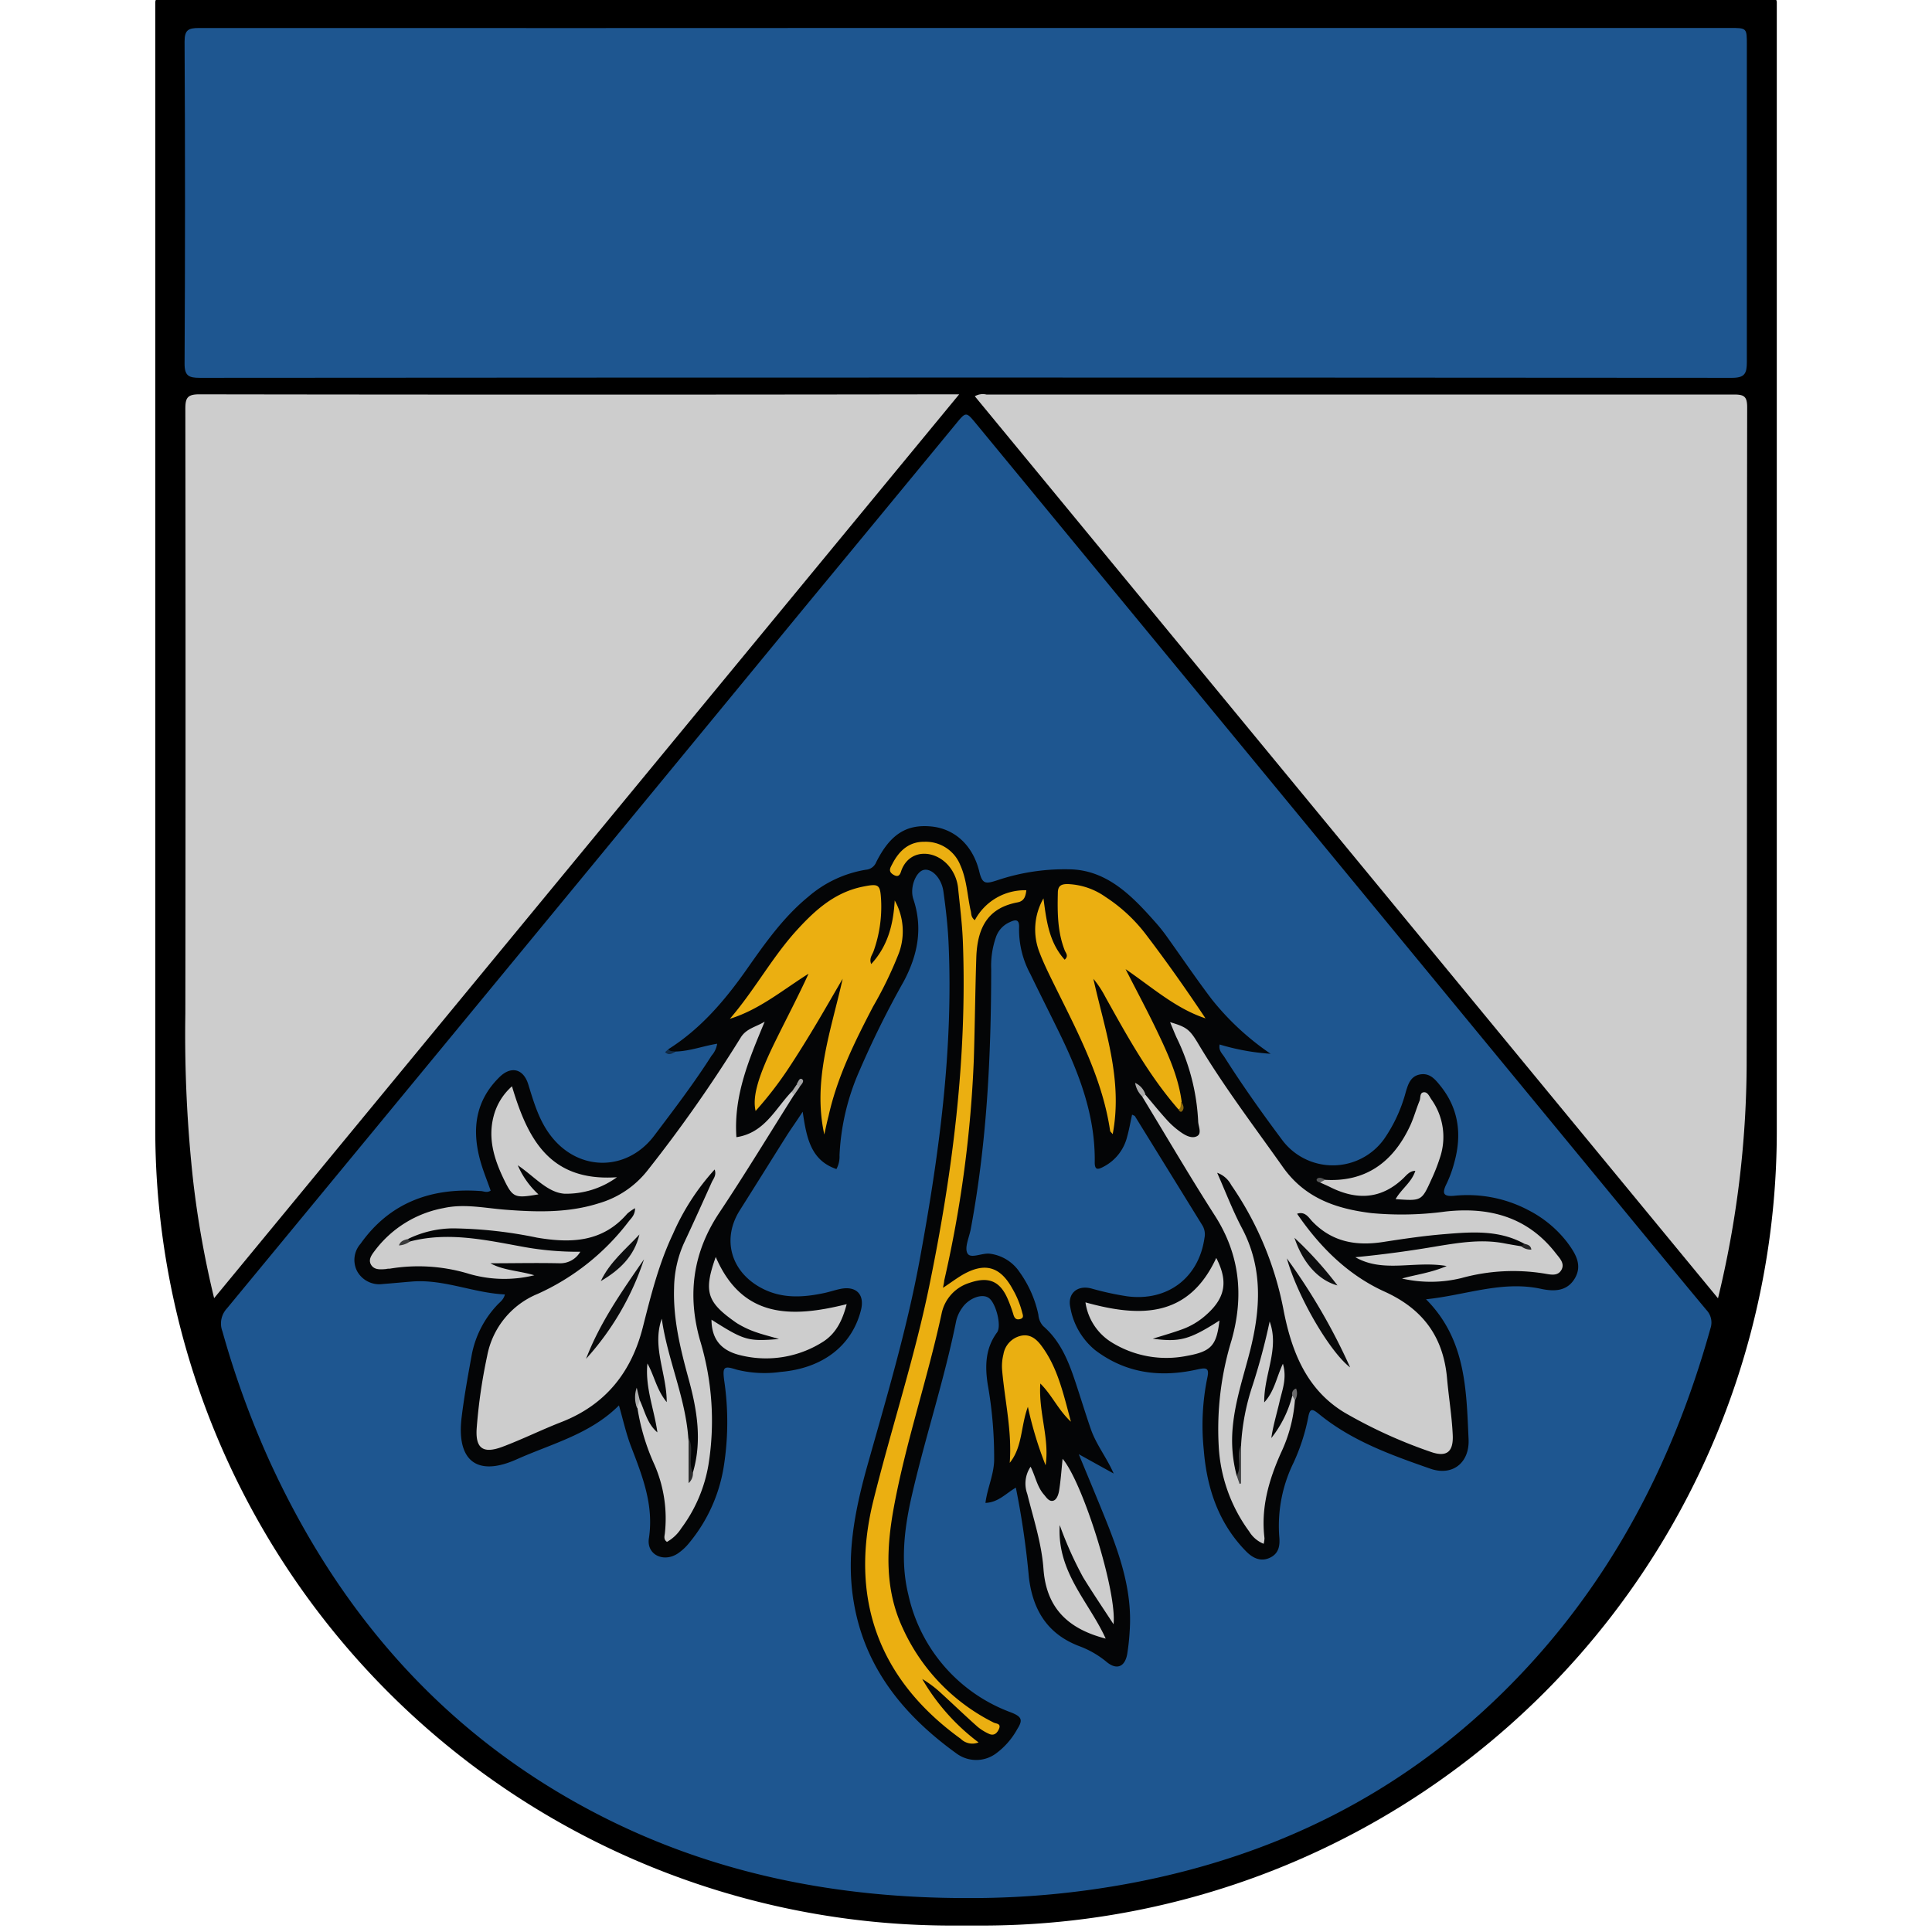 <svg id="Layer_1" data-name="Layer 1" xmlns="http://www.w3.org/2000/svg" viewBox="0 0 300 300"><defs><style>.cls-1{fill:#1e5690;}.cls-2{fill:#cdcdcd;}.cls-3{fill:#040506;}.cls-4{fill:#102a45;}.cls-5{fill:#ebaf11;}.cls-6{fill:#eaaf11;}.cls-7{fill:#2a2b2c;}.cls-8{fill:#434445;}.cls-9{fill:#acadad;}.cls-10{fill:#acacac;}.cls-11{fill:#adadad;}.cls-12{fill:#393a3b;}.cls-13{fill:#6b6b6c;}.cls-14{fill:#262627;}.cls-15{fill:#a1a1a2;}.cls-16{fill:#8a670c;}.cls-17{fill:#58595a;}.cls-18{fill:#090a0b;}.cls-19{fill:#0c0d0e;}.cls-20{fill:#08090a;}</style></defs><path d="M25.1-.6H274.9a1,1,0,0,1,1,1V175.65A123.39,123.39,0,0,1,152.5,299h-4.77A123.62,123.62,0,0,1,24.11,175.42V.4a1,1,0,0,1,1-1Z"/><path class="cls-1" d="M150.05,294.73c-19.83,0-38.87-3.66-56.65-12.71-23.91-12.18-40.63-31.16-51.66-55.4a141.2,141.2,0,0,1-7.2-19.88,3.43,3.43,0,0,1,.69-3.56q44.94-54.45,89.81-109Q136.76,80,148.48,65.76c1.5-1.83,1.55-1.83,3-.08l48.26,58.57,50.62,61.46c4.86,5.9,9.71,11.82,14.6,17.69a2.82,2.82,0,0,1,.64,2.87c-6,21.54-16.19,40.76-32.26,56.56s-35.24,25.24-57.17,29.48A134.55,134.55,0,0,1,150.05,294.73Z"/><path class="cls-1" d="M150,4.34H268.64c2.61,0,2.61,0,2.61,2.64,0,16.41,0,32.82,0,49.23,0,1.8-.34,2.46-2.32,2.46q-119-.09-237.9,0c-1.68,0-2.38-.28-2.37-2.21q.14-25,0-50c0-1.82.59-2.11,2.23-2.11Q90.46,4.37,150,4.34Z"/><path class="cls-2" d="M33.25,201.58A149.8,149.8,0,0,1,30,183.41a207.65,207.65,0,0,1-1.22-26q.06-47,0-93.94c0-1.72.35-2.24,2.18-2.24q57.85.09,115.7,0h2.28Z"/><path class="cls-2" d="M266.77,201.6,151.37,61.53a2.48,2.48,0,0,1,1.8-.27q58.05,0,116.08,0c1.59,0,2.05.31,2.05,2-.06,34.06,0,68.11-.08,102.17A156.25,156.25,0,0,1,266.77,201.6Z"/><path class="cls-3" d="M103.78,162.92c5-3.14,8.78-7.58,12.14-12.36,2.86-4.07,5.71-8.14,9.61-11.33a18.13,18.13,0,0,1,8.94-4.18,1.87,1.87,0,0,0,1.59-1.18c2.16-4.3,4.66-5.9,8.51-5.54,3.59.33,6.48,2.85,7.49,7,.48,2,1,1.94,2.79,1.36A32.78,32.78,0,0,1,166.49,135c5.64.28,9.47,4.3,13,8.3a25.32,25.32,0,0,1,1.6,2c2.36,3.29,4.63,6.65,7.08,9.88a41.43,41.43,0,0,0,9.13,8.45,35.33,35.33,0,0,1-7.91-1.44c-.21.94.42,1.43.77,2,2.77,4.36,5.76,8.57,8.85,12.71a9.81,9.81,0,0,0,15.94-.07,23.44,23.44,0,0,0,3.34-7.27c.36-1.19.73-2.45,2.21-2.72s2.32.72,3.1,1.69c2.93,3.59,3.43,7.66,2.22,12a18.47,18.47,0,0,1-1.21,3.31c-.7,1.42-.54,2,1.2,1.84a20.24,20.24,0,0,1,11.57,2.26,17.87,17.87,0,0,1,6,5c1.25,1.69,2.38,3.49,1.16,5.56s-3.29,2.05-5.26,1.63c-6.06-1.31-11.73,1-17.85,1.62,6.19,6.21,6.26,14,6.61,21.73.17,3.64-2.48,5.78-5.93,4.58-6.08-2.12-12.2-4.31-17.3-8.49-1-.79-1.4-1-1.67.51a30.91,30.91,0,0,1-2.29,7.07,22.25,22.25,0,0,0-2.21,11.4c.13,1.36,0,2.66-1.46,3.34s-2.7,0-3.69-1c-4.29-4.37-6.1-9.84-6.57-15.77a36.84,36.84,0,0,1,.54-11.13c.39-1.7-.22-1.63-1.6-1.33-5.67,1.26-11,.62-15.79-3a11,11,0,0,1-3.87-6.65c-.47-2.12,1.06-3.52,3.28-2.93a45.33,45.33,0,0,0,5.55,1.21c6.25.82,11.12-2.86,12-9.06a2.72,2.72,0,0,0-.28-1.88l-10.5-17c0-.09-.21-.13-.46-.27-.26,1.17-.45,2.3-.76,3.4a7.18,7.18,0,0,1-3.62,4.66c-.86.46-1.44.66-1.42-.7.1-7.41-2.54-14.07-5.74-20.56-1.41-2.88-2.86-5.74-4.25-8.62a14.52,14.52,0,0,1-1.76-7.16c.08-1.41-.54-1.35-1.51-.88a3.92,3.92,0,0,0-2.06,2.24,13.57,13.57,0,0,0-.76,5c0,13.55-.67,27-3.17,40.39-.24,1.28-1,2.86-.52,3.76s2.22-.06,3.44.06a6.54,6.54,0,0,1,4.68,2.89,17.57,17.57,0,0,1,2.9,6.59,2.92,2.92,0,0,0,.75,1.77c2.63,2.27,3.89,5.35,4.95,8.53.83,2.48,1.59,5,2.44,7.45s2.46,4.41,3.55,6.91l-5.42-3c1.52,3.68,2.82,6.78,4.08,9.9,2.28,5.66,4.29,11.39,3.82,17.65a34,34,0,0,1-.38,3.5c-.37,2-1.65,2.49-3.2,1.2a14.62,14.62,0,0,0-4.22-2.44c-5-1.89-7.26-5.67-7.85-10.76A128.56,128.56,0,0,0,157.74,231c-1.54.89-2.73,2.3-4.72,2.37.29-2.27,1.27-4.29,1.35-6.53a64.81,64.81,0,0,0-1-11.89c-.44-2.86-.36-5.59,1.45-8.05.75-1-.17-4.55-1.26-5.34s-3.2.06-4.2,1.59a5.57,5.57,0,0,0-.88,1.94c-1.83,9.11-4.77,17.93-6.86,27-1.19,5.12-1.84,10.39-.57,15.54a25.24,25.24,0,0,0,15.93,18.27c1.63.64,1.91,1.14,1,2.56a11.67,11.67,0,0,1-3.31,3.81,5.16,5.16,0,0,1-6.09.05c-8.17-5.88-14.28-13.26-16-23.49-1.22-7.12.1-14,2-20.88,3-10.68,6.2-21.34,8.22-32.27,3-16.28,5.25-32.65,4.49-49.27-.12-2.67-.43-5.34-.8-8-.28-2-1.75-3.56-3-3.34s-2.27,2.74-1.67,4.53c1.52,4.53.68,8.73-1.51,12.83a146.47,146.47,0,0,0-6.87,13.87,36.49,36.49,0,0,0-3.08,13.09,4.06,4.06,0,0,1-.48,2.14c-4-1.36-4.64-4.87-5.24-8.9-1,1.54-1.77,2.6-2.46,3.68-2.44,3.87-4.85,7.75-7.3,11.62-2.76,4.36-1.48,9.33,3.07,11.92,3.24,1.85,6.64,1.66,10.09.92.83-.18,1.64-.46,2.47-.63,2.48-.5,3.8.9,3.17,3.33-1.41,5.5-5.91,9-12.47,9.56a17.83,17.83,0,0,1-6.82-.35c-2-.64-2.22-.46-1.93,1.73a44.08,44.08,0,0,1-.1,13.47,24.63,24.63,0,0,1-5.3,11.65,8.16,8.16,0,0,1-1.85,1.72c-2.19,1.42-4.84.15-4.45-2.38.79-5.16-1-9.64-2.76-14.23-.77-2-1.23-4.11-1.89-6.41-4.46,4.47-10.43,5.94-15.87,8.37-6.17,2.77-9.38.22-8.56-6.51.4-3.3,1-6.58,1.6-9.86a15.5,15.5,0,0,1,3.91-7.57c.42-.47,1-.8,1.21-1.66-4.91-.23-9.49-2.41-14.46-2-1.5.12-3,.27-4.49.38a3.93,3.93,0,0,1-4-2,3.79,3.79,0,0,1,.53-4.24c4.55-6.43,11-8.73,18.6-8.2.51,0,1,.34,1.61-.06-.55-1.57-1.2-3.13-1.64-4.75-1.3-4.79-.73-9.21,3-12.87,1.8-1.78,3.71-1.32,4.47,1.09.89,2.88,1.71,5.76,3.64,8.18,4.33,5.44,11.74,5.35,15.93-.19,3.07-4.07,6.17-8.12,8.91-12.43a3.55,3.55,0,0,0,.86-1.84c-2.2.36-4.23,1.14-6.38,1.21C104.47,163.34,103.87,163.9,103.78,162.92Z"/><path class="cls-4" d="M103.78,162.92c.28.4.74.28,1.13.37-.53.3-1.06.67-1.64.09Z"/><path class="cls-2" d="M99.34,217.42c.8,1.72,1.16,3.67,2.74,5-.49-3.58-1.93-7-1.55-10.7,1.08,1.91,1.43,4.11,3,6,0-4.48-2.33-8.59-.77-12.95.88,6.28,3.65,12.13,4.12,18.51a42.11,42.11,0,0,1,.13,4.63c0,.35-.27,1,.55.86,1.48-4.9.71-9.72-.59-14.49s-2.45-9.33-2.3-14.24a17.57,17.57,0,0,1,1.53-7c1.47-3.13,2.89-6.28,4.31-9.44.25-.56.78-1.08.46-2a36.55,36.55,0,0,0-6.47,10c-2.2,4.62-3.43,9.56-4.68,14.49-1.76,6.93-5.73,12-12.58,14.7-3.1,1.2-6.09,2.69-9.2,3.86s-4.3.21-4-3.12a83.67,83.67,0,0,1,1.61-11,13,13,0,0,1,7.85-9.62,36.66,36.66,0,0,0,14.11-11.23c.42-.54,1-1,1-2.07a6.63,6.63,0,0,0-1.22.86c-3.83,4.44-8.73,4.6-14,3.71a67.88,67.88,0,0,0-13-1.44,16.19,16.19,0,0,0-7,1.63c-.22.52.06.48.41.37,5.91-1.49,11.69-.18,17.46.87a47.06,47.06,0,0,0,8.85.76,3.59,3.59,0,0,1-3.22,1.79c-3.57-.08-7.14,0-10.74,0,2,1.11,4.39,1.14,6.82,1.86a19.53,19.53,0,0,1-10.45-.31,27,27,0,0,0-12-.71c-.19,0-.39,0-.59.06-.85.06-1.81.17-2.31-.67s.15-1.61.66-2.29a17.28,17.28,0,0,1,10.6-6.51c3.2-.71,6.37,0,9.55.25,4.9.38,9.79.52,14.57-1a14.88,14.88,0,0,0,7.62-5.19A219.1,219.1,0,0,0,115,161.14c.87-1.45,2.4-1.67,3.74-2.5-2.38,5.74-4.85,11.43-4.39,17.94,4.36-.65,6-4.37,8.56-7.05.38-.1.57,0,.43.42-3.87,6.12-7.62,12.32-11.64,18.35-4.13,6.19-5,12.76-3,19.82A43,43,0,0,1,110,227.5a22.85,22.85,0,0,1-4.21,9.81,6.23,6.23,0,0,1-2.22,2.11c-.52-.33-.41-.81-.34-1.25a20.87,20.87,0,0,0-1.6-10.72,33.63,33.63,0,0,1-2.64-8.77C98.89,218.2,98.42,217.59,99.34,217.42Z"/><path class="cls-2" d="M236.69,193.13c-3.94-2.18-8.21-1.84-12.43-1.49-3.19.26-6.36.73-9.52,1.22-4.18.64-7.91,0-11-3.23-.55-.6-1.1-1.57-2.33-1.16,3.55,5.18,7.9,9.51,13.58,12.09,6,2.72,9.15,7.07,9.71,13.51.26,2.93.75,5.84.88,8.77.12,2.68-1,3.5-3.55,2.56a75.53,75.53,0,0,1-13.31-6.09c-5.76-3.51-8.09-9.26-9.36-15.62A51,51,0,0,0,191.18,184a3.94,3.94,0,0,0-2.18-1.89c1.3,2.93,2.41,5.87,3.87,8.63,3.27,6.2,2.87,12.57,1.23,19.05-1,3.91-2.31,7.74-2.68,11.81a21.36,21.36,0,0,0,.62,7.56c.81.1.49-.53.52-.87a25.64,25.64,0,0,1,.15-3.82,35.17,35.17,0,0,1,1.8-9.37,98.84,98.84,0,0,0,2.64-9.9c1.56,4.25-.91,8.21-.84,12.56,1.59-1.72,1.88-3.84,2.9-6,.66,2.28-.11,4.08-.52,5.88s-1,3.7-1.28,5.66a17.56,17.56,0,0,0,3.26-6.59c.75-.07.5.39.4.77a23,23,0,0,1-2.15,8.09c-1.9,4.24-3.15,8.57-2.57,13.28a4,4,0,0,1-.13.87,4.67,4.67,0,0,1-2.25-1.92,24.53,24.53,0,0,1-4.73-13.27,47.16,47.16,0,0,1,2-16.44c1.92-6.81,1.31-13.24-2.6-19.34s-7.49-12.24-11.22-18.37c-.15-.42,0-.51.41-.42,1.14,1.34,2.24,2.71,3.42,4a12.62,12.62,0,0,0,1.89,1.69c.8.6,1.85,1.21,2.7.79s.22-1.54.21-2.34a33.15,33.15,0,0,0-3.36-13c-.34-.76-.65-1.54-1-2.38,2.5.74,3,1.1,4.23,3.11,4,6.74,8.77,13,13.28,19.38,3.43,4.86,8.3,6.49,13.76,7.16a50.64,50.64,0,0,0,11.54-.25c6.79-.74,12.71.85,17.08,6.48.57.74,1.46,1.57.87,2.6s-1.74.7-2.69.55a30.23,30.23,0,0,0-12.8.7,20,20,0,0,1-9.26.08c2.17-.62,4.42-.86,6.94-1.94-5-.87-9.82,1.13-14.18-1.37,4.35-.42,8.63-1,12.91-1.74,3.35-.54,6.72-1.07,10.13-.43.89.17,1.79.32,2.69.47C236.56,193.6,236.94,193.73,236.69,193.13Z"/><path class="cls-5" d="M151.37,142.89a8.78,8.78,0,0,1,8-4.65c-.12.95-.32,1.68-1.37,1.88-4.28.81-6.23,3.5-6.4,8.56-.17,5.23-.22,10.46-.38,15.68a186,186,0,0,1-4.61,34.52c0,.25-.08.5-.18,1.09,1.14-.75,2-1.4,3-2,3.47-2,5.87-1.34,7.79,2.16a14.25,14.25,0,0,1,1.49,3.61c.1.42.37.92-.33,1.09-.54.14-.83-.1-1-.64a22.69,22.69,0,0,0-.86-2.39c-1.21-2.88-3-3.64-6-2.59a6.3,6.3,0,0,0-4.3,4.73c-2.18,10.14-5.57,20-7.44,30.2-1.15,6.29-1.42,12.65,1.39,18.66a30.46,30.46,0,0,0,14.11,14.67c.41.21,1.21.13.84,1-.29.66-.78,1.12-1.55.76a7.65,7.65,0,0,1-1.81-1.13c-1.9-1.69-3.74-3.46-5.62-5.18a17.39,17.39,0,0,0-2.94-2.21,33,33,0,0,0,8.75,9.85,2.56,2.56,0,0,1-2.77-.56c-12.69-9.16-17.35-21.72-13.56-37,2.75-11.08,6.33-21.95,8.64-33.14,3.64-17.64,5.92-35.43,5.26-53.5-.1-2.8-.46-5.6-.74-8.39a6.44,6.44,0,0,0-1.25-3.25c-2.07-2.76-6.12-3.06-7.5.28-.19.45-.3,1.45-1.33.81-.85-.53-.43-1.09-.14-1.66,1.06-2.06,2.6-3.47,5-3.44a5.78,5.78,0,0,1,5.56,3.64c1,2.23,1.09,4.69,1.59,7C150.87,141.84,150.69,142.34,151.37,142.89Z"/><path class="cls-5" d="M128,176.17c-1.86-8.41,1.06-16.16,2.85-24.19-1.34,2.28-2.65,4.58-4,6.85s-2.91,4.8-4.46,7.14a57.53,57.53,0,0,1-5.06,6.54c-.52-2.19.37-5.38,3.15-11,1.68-3.42,3.46-6.79,5.07-10.31-4,2.51-7.62,5.58-12.22,7,3.62-4.18,6.25-9,9.86-13.16,3-3.37,6.17-6.43,10.79-7.36,2.52-.51,2.7-.35,2.84,2.13a20.57,20.57,0,0,1-1.17,7.89c-.2.58-.73,1.11-.37,2,2.62-2.84,3.44-6.22,3.65-9.88a9.81,9.81,0,0,1,.65,8.18,60.56,60.56,0,0,1-4,8.28c-2.84,5.45-5.57,10.93-6.92,17C128.43,174.16,128.21,175.17,128,176.17Z"/><path class="cls-5" d="M183,172.28c-4.63-5.3-8-11.44-11.39-17.53a15.54,15.54,0,0,0-1.83-2.76c1.75,7.9,4.61,15.63,3,24.12-.22-.28-.38-.38-.4-.51-1.18-8-4.91-15.08-8.44-22.21-.89-1.81-1.81-3.62-2.53-5.51a9.73,9.73,0,0,1,.62-8.38c.45,3.41.84,6.79,3.29,9.52.69-.61.13-1.08,0-1.47-1.12-2.88-1.13-5.87-1.06-8.88,0-1.15.54-1.41,1.58-1.39a10.85,10.85,0,0,1,5.83,2,25,25,0,0,1,6.29,5.85c3.2,4.2,6.24,8.52,9.23,13-4.58-1.51-8.14-4.71-12.41-7.64,1.8,3.53,3.45,6.6,4.95,9.75,1.66,3.47,3.26,7,3.76,10.85C183.46,171.55,184,172.18,183,172.28Z"/><path class="cls-2" d="M164.55,236.81c-.44,7.37,4.57,11.93,7.14,17.63-5.83-1.5-9.22-4.73-9.66-10.82-.29-4-1.56-7.8-2.52-11.66a4.68,4.68,0,0,1,.52-4.21c.74,1.45,1,3.09,2.05,4.3.38.43.75,1.09,1.37,1s.89-.94,1-1.53c.27-1.67.38-3.37.55-5,3.18,3.75,8.46,20.64,7.91,25.69-1.65-2.52-3.24-4.87-4.72-7.28A57.59,57.59,0,0,1,164.55,236.81Z"/><path class="cls-2" d="M110.48,204.92c5.09,3.23,5.66,3.4,10.48,3-1.37-.41-2.41-.66-3.4-1a14.8,14.8,0,0,1-3.17-1.48c-4.62-3.21-5.19-4.81-3.25-10.26,4.12,9.55,11.75,9.48,20.33,7.33-.64,2.47-1.61,4.48-3.58,5.78a16.47,16.47,0,0,1-12.76,2.19C112.22,209.83,110.5,208.19,110.48,204.92Z"/><path class="cls-2" d="M179,207.87c4.22.57,5.72.14,10.36-2.82-.46,3.82-1.2,4.8-5.07,5.49a16.14,16.14,0,0,1-11.51-2,8.76,8.76,0,0,1-4.23-6.31c8.47,2.36,16,2.42,20.31-6.9,1.87,3.63,1.43,6.19-1.55,8.83a11.31,11.31,0,0,1-3.84,2.29C182.17,206.92,180.81,207.32,179,207.87Z"/><path class="cls-2" d="M80.4,180.94a13.17,13.17,0,0,0,3.21,4.52c-3.79.65-4,.53-5.52-2.65-1.41-3-2.32-6.1-1.45-9.45a9.29,9.29,0,0,1,2.86-4.68c2.42,8.08,5.79,14.84,16.3,14.12a13.4,13.4,0,0,1-8.15,2.56C85,185.17,83.05,182.74,80.4,180.94Z"/><path class="cls-2" d="M205.75,183.2c6,.36,10.44-2.42,13.23-8.43.57-1.24.93-2.58,1.45-3.84.18-.46,0-1.24.63-1.32s.89.65,1.21,1.11a10.06,10.06,0,0,1,1.29,9.15,27.75,27.75,0,0,1-1.29,3.27c-1.52,3.36-1.53,3.35-5.56,3.06.9-1.59,2.48-2.59,3.06-4.39-.88,0-1.37.68-1.87,1.16-3.45,3.28-7.24,3.41-11.32,1.38-.52-.26-1.06-.49-1.59-.73C204.93,182.91,205.34,183.06,205.75,183.2Z"/><path class="cls-6" d="M162.36,227.53a57.86,57.86,0,0,1-2.75-9.08c-1.13,3.05-.82,6.23-2.82,8.7.38-4.92-.78-9.69-1.19-14.51a7.62,7.62,0,0,1,.21-2.33,3.55,3.55,0,0,1,2.63-2.87c1.51-.38,2.53.51,3.31,1.58,2.49,3.37,3.36,7.36,4.54,11.74-2-1.86-2.88-4.06-4.75-5.93C161.24,219.35,163,223.36,162.36,227.53Z"/><path class="cls-7" d="M107.6,228.77a2,2,0,0,1-.68,1.53v-7C107.85,225,106.76,227,107.6,228.77Z"/><path class="cls-8" d="M192.71,224.45v5.89l-.23.09-.44-1.29C192.92,227.67,191.89,225.93,192.71,224.45Z"/><path class="cls-9" d="M99.34,217.42l-.4,1.26a4.57,4.57,0,0,1-.07-3.2Z"/><path class="cls-10" d="M177.86,169.93l-.41.42a3.87,3.87,0,0,1-1.19-2.2A3,3,0,0,1,177.86,169.93Z"/><path class="cls-11" d="M123.34,170l-.43-.42.8-1.17c.38-.08.59,0,.42.44Z"/><path class="cls-12" d="M63.73,192.72a3.22,3.22,0,0,1-1.78.67c.24-.73.84-.84,1.37-1Z"/><path class="cls-13" d="M201.07,217.45l-.4-.77a.85.85,0,0,1,.59-1.07A2,2,0,0,1,201.07,217.45Z"/><path class="cls-14" d="M236.69,193.13c.46.13,1,.2,1.1.91a2.37,2.37,0,0,1-1.57-.51Z"/><path class="cls-15" d="M124.13,168.8l-.42-.44c.21-.37.44-1.09.85-.77S124.41,168.42,124.13,168.8Z"/><path class="cls-16" d="M183,172.28c.5-.28.26-.82.43-1.21.28.48.56,1,.12,1.49C183.33,172.76,183.07,172.52,183,172.28Z"/><path class="cls-17" d="M205.75,183.2l-.76.42c-.37-.05-.72-.33-.47-.59S205.36,182.91,205.75,183.2Z"/><path class="cls-18" d="M91,211c2.16-5.64,5.6-10.54,9-15.45A43,43,0,0,1,91,211Z"/><path class="cls-19" d="M99.29,191.69c-.8,3.4-3.13,5.56-6,7.24C94.67,196,97.13,194,99.29,191.69Z"/><path class="cls-20" d="M199.82,195.4a94.58,94.58,0,0,1,9.83,16.93C206.57,210,201.54,201.5,199.82,195.4Z"/><path class="cls-19" d="M201,192.2a57.39,57.39,0,0,1,6.68,7.4C204.73,198.81,202.3,196.11,201,192.2Z"/></svg>
